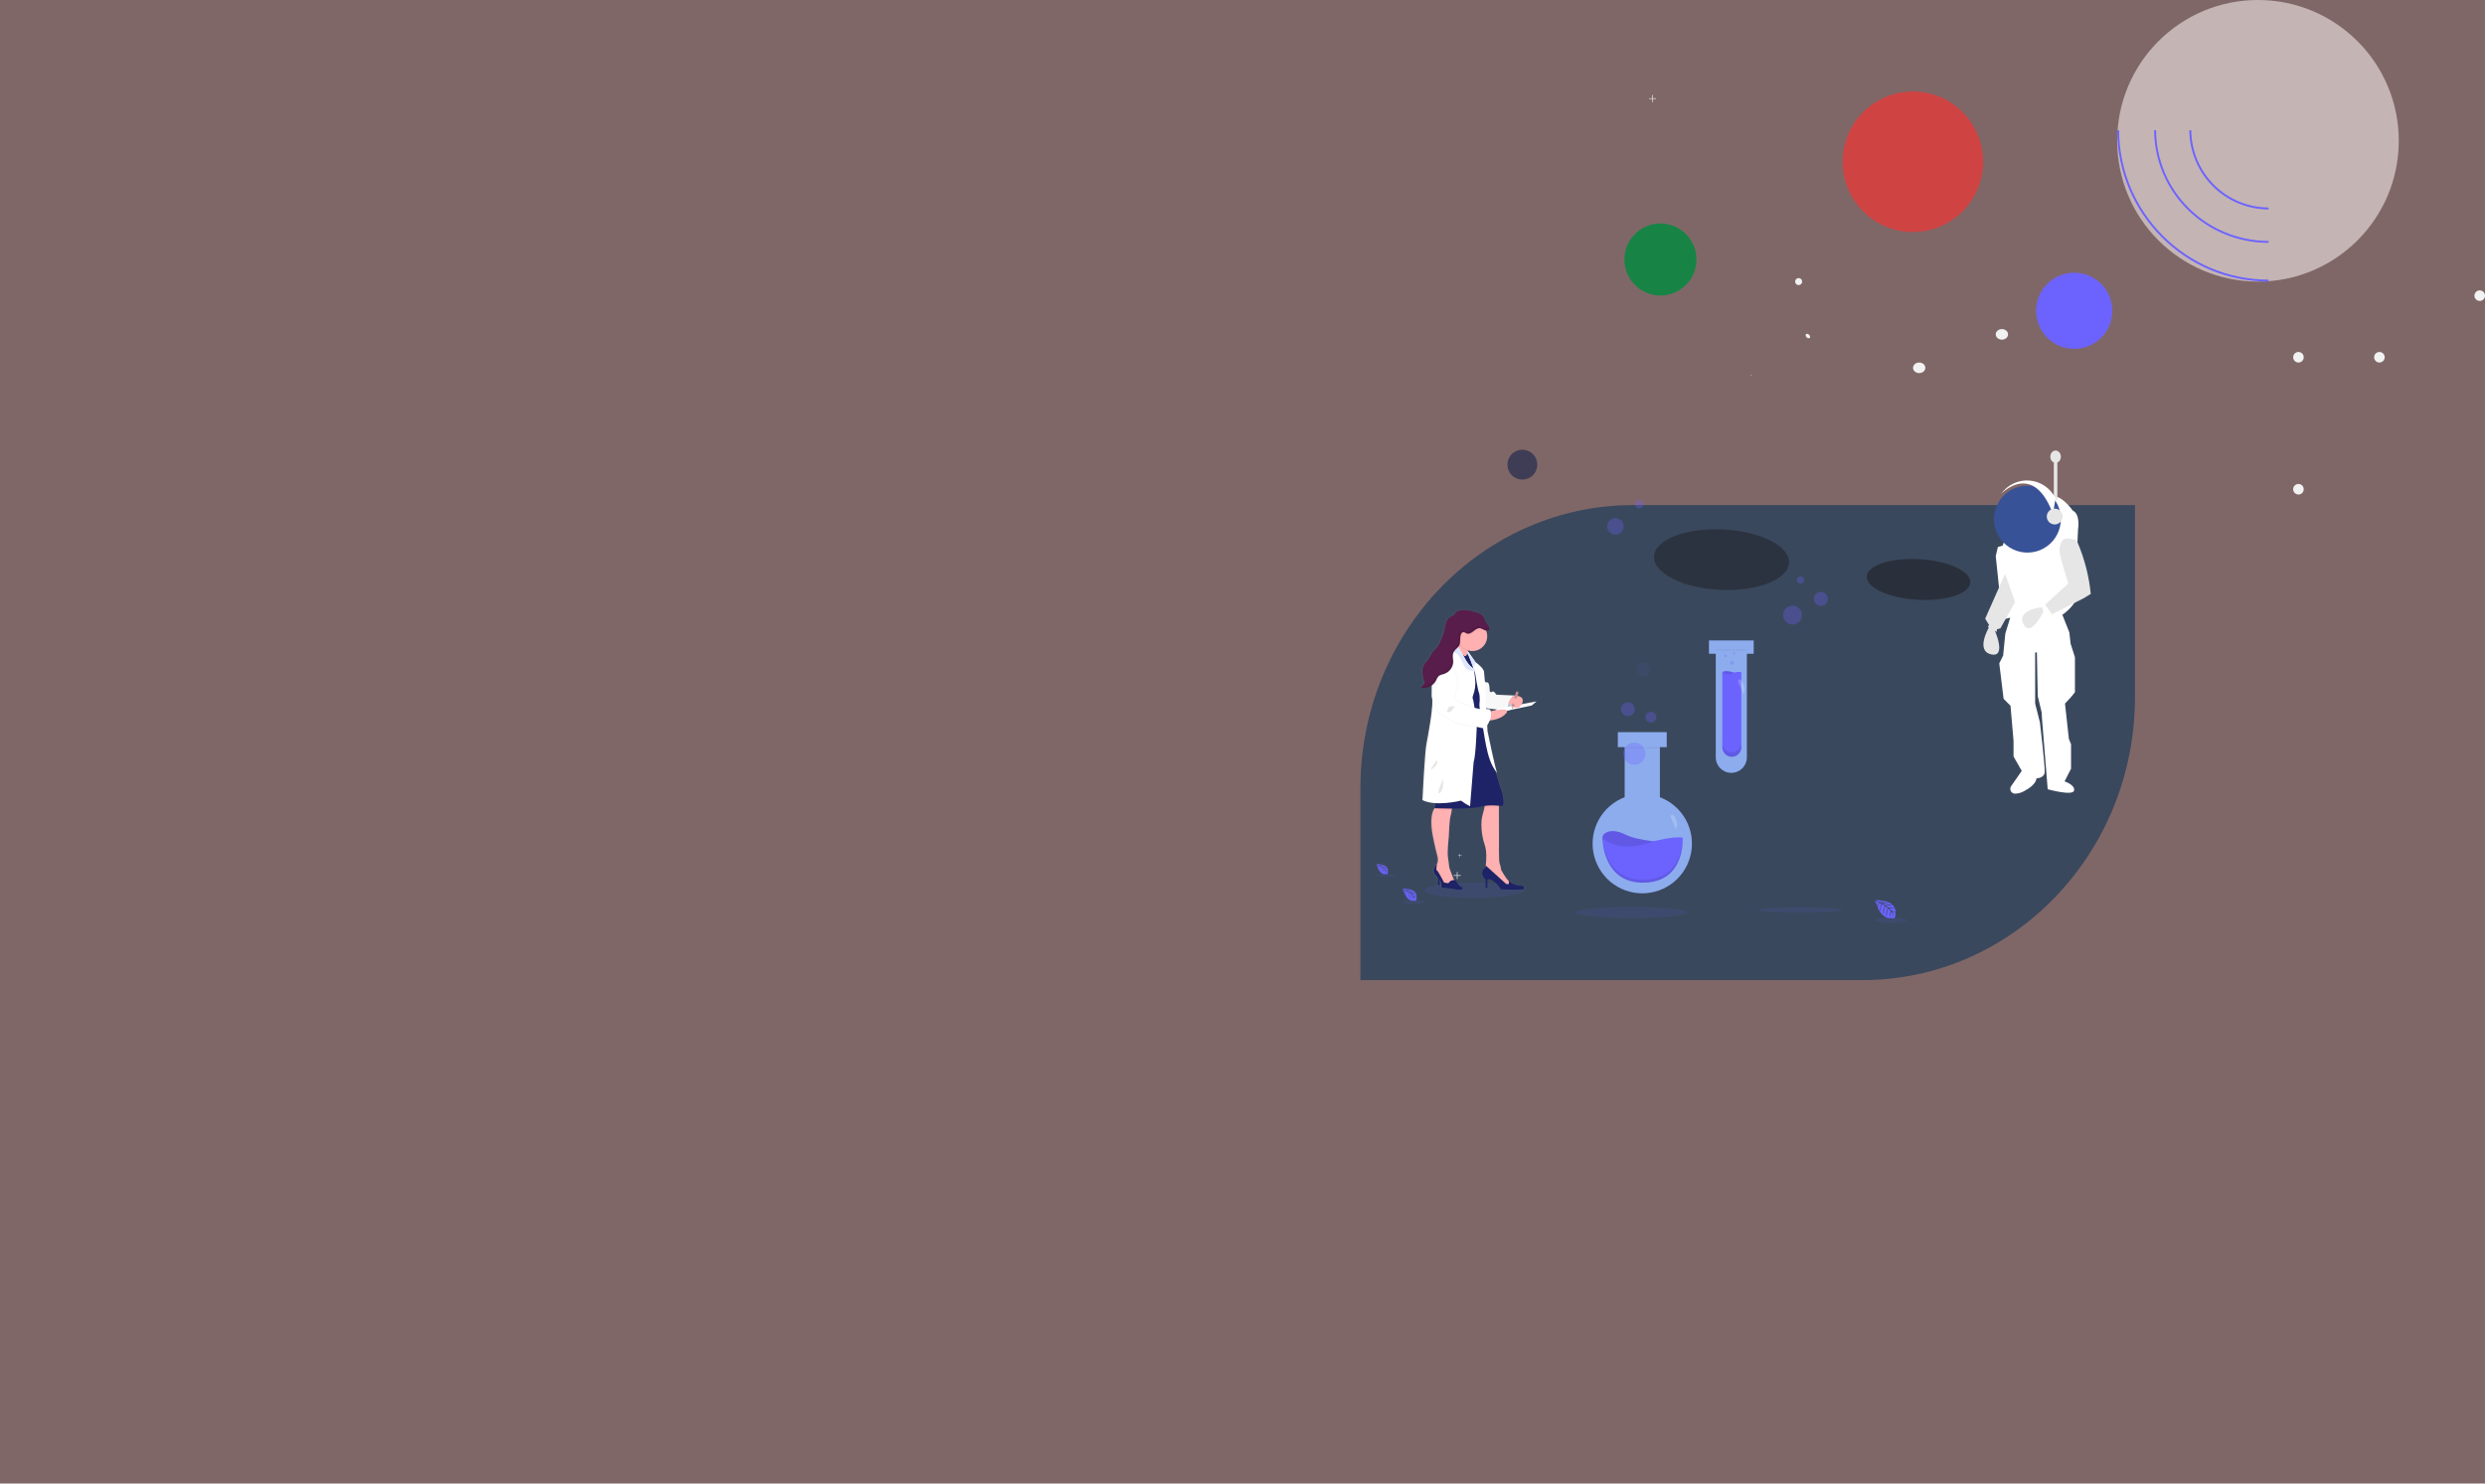 <svg width="1412" height="843" viewBox="0 0 1412 843" fill="none" xmlns="http://www.w3.org/2000/svg">
<rect width="1412" height="843" fill="#806767"/>
<g id="star1">
<g id="Ellipse 14">
<path id="Ellipse 14_2" opacity="0.998" d="M1090.5 212C1092.43 212 1094 210.657 1094 209C1094 207.343 1092.43 206 1090.5 206C1088.57 206 1087 207.343 1087 209C1087 210.657 1088.57 212 1090.5 212Z" fill="#F2F2F2"/>
</g>
</g>
<g id="Ellipse 23">
<g id="star2">
<path id="Ellipse 14_3" opacity="0.998" d="M1137.5 193C1139.43 193 1141 191.657 1141 190C1141 188.343 1139.43 187 1137.5 187C1135.57 187 1134 188.343 1134 190C1134 191.657 1135.57 193 1137.5 193Z" fill="#F2F2F2"/>
</g>
</g>
<g id="Ellipse 22" clip-path="url(#clip0)">
<path id="Ellipse 22_2" opacity="0.998" d="M943.47 167.94C954.775 167.94 963.94 158.775 963.94 147.47C963.94 136.165 954.775 127 943.47 127C932.165 127 923 136.165 923 147.47C923 158.775 932.165 167.94 943.47 167.94Z" fill="#178445"/>
</g>
<path id="Path 258" d="M1213.13 287.003V396.026C1213.13 484.899 1143.75 556.94 1058.18 556.935H773V447.912C773 389.654 802.816 338.622 847.47 310.384C855.142 305.525 863.236 301.365 871.653 297.955C876.589 295.952 881.63 294.216 886.753 292.755C886.853 292.721 886.953 292.691 887.053 292.666C888.564 292.237 890.085 291.832 891.616 291.452C891.702 291.427 891.782 291.408 891.868 291.388C901.289 289.056 910.915 287.646 920.609 287.178C921.754 287.124 922.9 287.078 924.055 287.055C924.469 287.04 924.887 287.03 925.31 287.03C926.185 287.01 927.064 287 927.948 287L1213.13 287.003Z" fill="#3A485D"/>
<g id="Group 65">
<path id="Path 170" d="M828.427 486.06H829.402V485.085H829.592V486.06H830.567V486.25H829.592V487.225H829.402V486.25H828.427V486.06Z" fill="#F2F2F2"/>
<path id="Path 177" opacity="0.998" d="M827.357 372.098H828.332V371.123H828.522V372.098H829.497V372.288H828.522V373.263H828.332V372.288H827.357V372.098Z" fill="#F2F2F2"/>
<path id="Path 196" d="M1065.56 511.516C1065.56 511.516 1078.47 510.737 1076.95 519.785C1077.03 520.244 1076.96 520.716 1076.76 521.133C1076.55 521.551 1076.22 521.893 1075.81 522.109C1075.81 522.109 1075.78 521.437 1074.48 521.666C1074.02 521.744 1073.55 521.766 1073.08 521.733C1072.45 521.69 1071.84 521.441 1071.36 521.025V521.025C1071.36 521.025 1067.74 519.525 1066.32 513.596C1066.32 513.596 1065.28 512.301 1065.32 511.968L1067.5 512.884C1067.08 513.788 1067.03 514.816 1067.34 515.76C1067.34 515.76 1067.41 512.942 1067.83 513.012C1067.92 513.027 1068.96 513.559 1068.96 513.559C1068.96 513.559 1067.68 516.307 1068.66 518.286C1068.66 518.286 1068.29 514.912 1069.37 513.754L1070.9 514.654C1070.9 514.654 1069.4 517.482 1070.42 519.787C1070.42 519.787 1070.16 516.248 1071.22 514.871L1072.61 515.955C1072.61 515.955 1071.21 518.743 1072.06 520.655C1072.06 520.655 1072.17 516.536 1072.91 516.224C1073.44 516.67 1073.91 517.183 1074.31 517.751C1074.31 517.751 1073.34 519.772 1073.94 520.841C1073.94 520.841 1074.31 518.093 1074.61 518.093C1075.24 519.018 1075.7 520.054 1075.95 521.147C1075.89 519.995 1075.53 518.878 1074.91 517.907C1075.6 518.038 1076.25 518.372 1076.76 518.866C1076.76 518.866 1076.57 517.58 1074.61 517.466C1074.24 516.931 1073.81 516.44 1073.34 516.003C1074.4 515.913 1075.46 516.037 1076.48 516.366C1076.48 516.366 1075.43 515.145 1072.98 515.703L1071.6 514.582C1072.82 514.396 1074.05 514.408 1075.27 514.619C1075.27 514.619 1074.01 513.547 1071.23 514.329L1069.74 513.437C1070.89 513.185 1072.06 513.082 1073.24 513.132C1071.97 512.652 1070.56 512.674 1069.3 513.193L1068.23 512.714C1068.23 512.714 1069.84 512.409 1070.31 512.348C1070.78 512.287 1070.81 512.168 1070.81 512.168C1069.79 511.998 1068.74 512.115 1067.79 512.504C1067.02 512.242 1066.27 511.912 1065.56 511.516Z" fill="#6C63FF"/>
<path id="Ellipse 23_2" opacity="0.1" d="M1074.45 524.442C1079.5 524.442 1083.59 523.75 1083.59 522.897C1083.59 522.044 1079.5 521.352 1074.45 521.352C1069.41 521.352 1065.32 522.044 1065.32 522.897C1065.32 523.75 1069.41 524.442 1074.45 524.442Z" fill="#6C63FF"/>
<path id="Path 197" d="M782.147 490.968C782.147 490.968 789.427 490.528 788.56 495.628C788.604 495.887 788.565 496.154 788.449 496.389C788.333 496.625 788.145 496.818 787.913 496.941C787.913 496.941 787.913 496.562 787.168 496.691C786.906 496.734 786.641 496.746 786.377 496.728C786.019 496.703 785.679 496.563 785.409 496.328V496.328C785.409 496.328 783.363 495.482 782.566 492.138C782.566 492.138 781.98 491.408 782.001 491.222L783.222 491.747C782.987 492.257 782.955 492.838 783.133 493.371C783.133 493.371 783.173 491.78 783.408 491.817C783.457 491.817 784.049 492.122 784.049 492.122C783.651 492.954 783.586 493.907 783.869 494.785C783.869 494.785 783.669 492.885 784.269 492.232L785.136 492.732C784.665 493.625 784.567 494.667 784.864 495.632C784.864 495.632 784.714 493.632 785.316 492.859L786.101 493.47C785.674 494.285 785.565 495.23 785.796 496.121C785.796 496.121 785.86 493.797 786.275 493.621C786.572 493.872 786.838 494.158 787.066 494.473C787.066 494.473 786.523 495.612 786.858 496.217C786.858 496.217 787.066 494.669 787.237 494.663C787.591 495.187 787.846 495.772 787.988 496.388C787.956 495.737 787.754 495.105 787.402 494.556C787.795 494.631 788.158 494.82 788.446 495.099C788.446 495.099 788.339 494.372 787.225 494.308C787.018 494.007 786.777 493.73 786.507 493.484C787.104 493.432 787.706 493.5 788.278 493.684C788.011 493.452 787.688 493.296 787.342 493.23C786.995 493.165 786.637 493.193 786.305 493.311L785.533 492.679C786.217 492.574 786.914 492.581 787.597 492.7C787.258 492.493 786.876 492.371 786.481 492.342C786.085 492.313 785.689 492.379 785.325 492.535L784.482 492.035C785.129 491.893 785.792 491.837 786.455 491.867C785.737 491.595 784.943 491.607 784.235 491.9L783.624 491.628C783.624 491.628 784.54 491.451 784.794 491.428C785.048 491.405 785.075 491.328 785.075 491.328C784.501 491.233 783.913 491.298 783.375 491.517C782.95 491.371 782.539 491.187 782.147 490.968V490.968Z" fill="#6C63FF"/>
<path id="Ellipse 24" opacity="0.1" d="M787.161 498.254C790.005 498.254 792.312 497.864 792.312 497.384C792.312 496.903 790.005 496.514 787.161 496.514C784.316 496.514 782.01 496.903 782.01 497.384C782.01 497.864 784.316 498.254 787.161 498.254Z" fill="#6C63FF"/>
<path id="Path 198" d="M797.116 504.853C797.116 504.853 805.904 504.325 804.854 510.487C804.907 510.8 804.86 511.122 804.72 511.406C804.579 511.691 804.352 511.924 804.072 512.072C804.072 512.072 804.072 511.614 803.156 511.767C802.84 511.82 802.519 511.836 802.2 511.813C801.769 511.783 801.359 511.614 801.033 511.331V511.331C801.033 511.331 798.563 510.311 797.604 506.274C797.604 506.274 796.892 505.392 796.92 505.165L798.404 505.8C798.119 506.415 798.08 507.114 798.294 507.757C798.294 507.757 798.343 505.836 798.627 505.882C798.685 505.882 799.4 506.252 799.4 506.252C798.921 507.258 798.845 508.409 799.186 509.47C799.186 509.47 798.936 507.17 799.671 506.389L800.715 507C800.147 508.077 800.028 509.336 800.385 510.5C800.385 510.5 800.208 508.091 800.935 507.141L801.879 507.877C801.879 507.877 800.923 509.777 801.506 511.077C801.506 511.077 801.582 508.277 802.086 508.063C802.445 508.365 802.765 508.711 803.039 509.092C803.039 509.092 802.382 510.469 802.789 511.192C802.789 511.192 803.039 509.323 803.244 509.314C803.673 509.948 803.984 510.655 804.16 511.4C804.117 510.617 803.872 509.859 803.448 509.2C803.924 509.29 804.363 509.518 804.712 509.854C804.712 509.854 804.584 508.981 803.246 508.904C802.997 508.539 802.707 508.203 802.382 507.904C803.103 507.843 803.83 507.927 804.519 508.151C804.197 507.872 803.807 507.683 803.388 507.604C802.97 507.525 802.538 507.559 802.137 507.702L801.202 506.939C802.029 506.811 802.872 506.819 803.697 506.963C803.287 506.716 802.824 506.569 802.347 506.534C801.869 506.499 801.39 506.578 800.949 506.763L799.932 506.152C800.714 505.982 801.514 505.915 802.314 505.952C801.447 505.625 800.488 505.641 799.633 505.995L798.906 505.668C798.906 505.668 800.006 505.451 800.32 505.418C800.634 505.385 800.659 505.296 800.659 505.296C799.966 505.181 799.254 505.26 798.604 505.525C798.088 505.347 797.59 505.122 797.116 504.853V504.853Z" fill="#6C63FF"/>
<path id="Ellipse 25" opacity="0.1" d="M803.171 513.65C806.606 513.65 809.391 513.18 809.391 512.6C809.391 512.02 806.606 511.55 803.171 511.55C799.735 511.55 796.951 512.02 796.951 512.6C796.951 513.18 799.735 513.65 803.171 513.65Z" fill="#6C63FF"/>
<path id="Ellipse 26" opacity="0.1" d="M837.625 510.221C853.196 510.221 865.819 508.251 865.819 505.821C865.819 503.391 853.196 501.421 837.625 501.421C822.054 501.421 809.431 503.391 809.431 505.821C809.431 508.251 822.054 510.221 837.625 510.221Z" fill="#6C63FF"/>
<path id="Ellipse 27" opacity="0.1" d="M926.843 521.673C944.34 521.673 958.524 520.25 958.524 518.494C958.524 516.738 944.34 515.315 926.843 515.315C909.346 515.315 895.162 516.738 895.162 518.494C895.162 520.25 909.346 521.673 926.843 521.673Z" fill="#6C63FF"/>
<path id="Ellipse 28" opacity="0.1" d="M1022.83 518.515C1036.11 518.515 1046.87 517.851 1046.87 517.031C1046.87 516.211 1036.11 515.547 1022.83 515.547C1009.55 515.547 998.78 516.211 998.78 517.031C998.78 517.851 1009.55 518.515 1022.83 518.515Z" fill="#6C63FF"/>
<path id="Path 200" opacity="0.9" d="M923.149 452.995V424.527H919.273V416.027H947.05V424.527H943.174V452.996C949.347 455.339 954.504 459.772 957.747 465.524C960.99 471.276 962.114 477.983 960.923 484.478C959.732 490.972 956.302 496.844 951.229 501.071C946.156 505.299 939.762 507.614 933.159 507.614C926.555 507.614 920.161 505.299 915.088 501.071C910.016 496.844 906.585 490.972 905.395 484.478C904.204 477.983 905.327 471.276 908.57 465.524C911.813 459.772 916.97 455.339 923.144 452.996L923.149 452.995Z" fill="#96B7FE"/>
<path id="Rectangle 84" opacity="0.1" d="M943.088 424.639H923.106V425.021H943.088V424.639Z" fill="black"/>
<path id="Path 201" d="M948.845 478.697C948.845 478.697 931.889 478.397 923.411 474.156C914.933 469.915 910.088 473.701 910.544 476.276C911 478.851 913.419 483.844 923.108 484.457C932.797 485.07 948.845 478.697 948.845 478.697Z" fill="#6C63FF"/>
<path id="Path 202" opacity="0.1" d="M948.845 478.697C948.845 478.697 931.889 478.397 923.411 474.156C914.933 469.915 910.088 473.701 910.544 476.276C911 478.851 913.419 483.844 923.108 484.457C932.797 485.07 948.845 478.697 948.845 478.697Z" fill="black"/>
<path id="Path 203" d="M956.106 475.976C956.106 475.976 957.918 501.105 934.157 501.559C910.396 502.013 910.542 476.274 910.542 476.274C910.542 476.274 919.318 485.81 940.061 477.938C940.061 477.944 950.808 475.067 956.106 475.976Z" fill="#6C63FF"/>
<path id="Path 204" opacity="0.1" d="M910.619 476.364C911.093 482.153 914.171 500.274 934.148 499.891C953.731 499.521 955.948 482.401 956.123 476.378C956.232 479.61 956.135 501.136 934.153 501.557C910.386 502.003 910.538 476.271 910.538 476.271C910.538 476.271 910.567 476.309 910.619 476.364Z" fill="black"/>
<path id="Ellipse 29" opacity="0.3" d="M928.611 434.613C932.107 434.613 934.941 431.779 934.941 428.283C934.941 424.787 932.107 421.953 928.611 421.953C925.115 421.953 922.281 424.787 922.281 428.283C922.281 431.779 925.115 434.613 928.611 434.613Z" fill="#6C63FF"/>
<g id="bubbel1">
<path id="Ellipse 30" opacity="0.3" d="M924.996 406.878C927.159 406.878 928.914 405.124 928.914 402.96C928.914 400.796 927.159 399.042 924.996 399.042C922.832 399.042 921.078 400.796 921.078 402.96C921.078 405.124 922.832 406.878 924.996 406.878Z" fill="#6C63FF"/>
</g>
<g id="bubbel3">
<g id="Group 66" opacity="0.2">
<path id="Ellipse 31" opacity="0.3" d="M933.738 384.266C935.901 384.266 937.656 382.512 937.656 380.348C937.656 378.184 935.901 376.43 933.738 376.43C931.574 376.43 929.82 378.184 929.82 380.348C929.82 382.512 931.574 384.266 933.738 384.266Z" fill="#6C63FF"/>
</g>
</g>
<path id="Path 205" opacity="0.2" d="M952.861 467.511C953.025 468.811 952.992 470.438 951.83 471.045C952.804 470.536 948.811 464.768 949.377 463.59C950.589 461.076 952.712 466.303 952.861 467.511Z" fill="white"/>
<path id="Ellipse 32" opacity="0.3" d="M938.052 410.581C939.754 410.581 941.135 409.201 941.135 407.498C941.135 405.795 939.754 404.415 938.052 404.415C936.349 404.415 934.969 405.795 934.969 407.498C934.969 409.201 936.349 410.581 938.052 410.581Z" fill="#6C63FF"/>
<path id="Ellipse 33" opacity="0.3" d="M917.915 303.812C920.514 303.812 922.621 301.705 922.621 299.106C922.621 296.507 920.514 294.4 917.915 294.4C915.316 294.4 913.209 296.507 913.209 299.106C913.209 301.705 915.316 303.812 917.915 303.812Z" fill="#6C63FF"/>
<path id="Ellipse 34" opacity="0.3" d="M931.479 288.892C932.83 288.892 933.925 287.797 933.925 286.446C933.925 285.095 932.83 284 931.479 284C930.128 284 929.033 285.095 929.033 286.446C929.033 287.797 930.128 288.892 931.479 288.892Z" fill="#6C63FF"/>
<path id="Path 206" opacity="0.9" d="M971.036 363.93H996.466V371.472H992.591V430.314C992.591 432.659 991.659 434.908 990.001 436.566C988.343 438.224 986.094 439.155 983.749 439.155C981.404 439.155 979.155 438.224 977.497 436.566C975.839 434.908 974.908 432.659 974.908 430.314V371.472H971.036V363.93Z" fill="#96B7FE"/>
<path id="Path 207" d="M986.7 382.566C986.7 382.566 980.407 380.318 978.655 381.916C978.655 381.916 981.203 385.662 983.555 385.516C985.907 385.37 986.7 382.566 986.7 382.566Z" fill="#6C63FF"/>
<path id="Path 208" opacity="0.1" d="M986.7 382.566C986.7 382.566 980.407 380.318 978.655 381.916C978.655 381.916 981.203 385.662 983.555 385.516C985.907 385.37 986.7 382.566 986.7 382.566Z" fill="black"/>
<path id="Path 209" d="M978.658 381.923V424.63C978.659 426.06 979.228 427.432 980.239 428.443C981.251 429.455 982.622 430.024 984.053 430.025V430.025C985.483 430.024 986.855 429.455 987.866 428.443C988.877 427.432 989.446 426.06 989.448 424.63V381.923C987.726 381.545 985.924 381.831 984.404 382.723C981.956 384.222 978.658 381.923 978.658 381.923Z" fill="#6C63FF"/>
<path id="Rectangle 85" opacity="0.1" d="M992.594 369.187H974.912V369.535H992.594V369.187Z" fill="black"/>
<path id="Path 210" opacity="0.1" d="M984.048 427.431C984.757 427.432 985.46 427.293 986.115 427.021C986.771 426.75 987.366 426.353 987.868 425.851C988.369 425.349 988.767 424.754 989.038 424.098C989.309 423.443 989.448 422.74 989.448 422.031V424.731C989.446 426.161 988.877 427.532 987.866 428.544C986.854 429.555 985.483 430.124 984.053 430.125V430.125C982.622 430.124 981.251 429.555 980.24 428.544C979.228 427.532 978.659 426.161 978.658 424.731V422.031C978.658 423.461 979.225 424.833 980.236 425.846C981.246 426.858 982.617 427.428 984.048 427.431V427.431Z" fill="black"/>
<path id="Ellipse 35" opacity="0.3" d="M984.051 377.729C984.658 377.729 985.15 377.237 985.15 376.63C985.15 376.023 984.658 375.531 984.051 375.531C983.444 375.531 982.952 376.023 982.952 376.63C982.952 377.237 983.444 377.729 984.051 377.729Z" fill="#6C63FF"/>
<path id="Ellipse 36" opacity="0.3" d="M980.455 373.434C980.841 373.434 981.155 373.121 981.155 372.734C981.155 372.347 980.841 372.034 980.455 372.034C980.068 372.034 979.755 372.347 979.755 372.734C979.755 373.121 980.068 373.434 980.455 373.434Z" fill="#6C63FF"/>
<path id="Ellipse 37" opacity="0.3" d="M985.35 372.036C985.736 372.036 986.05 371.723 986.05 371.336C986.05 370.949 985.736 370.636 985.35 370.636C984.963 370.636 984.65 370.949 984.65 371.336C984.65 371.723 984.963 372.036 985.35 372.036Z" fill="#6C63FF"/>
<path id="Path 211" opacity="0.2" d="M991.224 390.648C991.391 391.975 991.358 393.635 990.172 394.254C991.172 393.735 987.091 387.854 987.672 386.646C988.909 384.085 991.072 389.417 991.224 390.648Z" fill="white"/>
<path id="Ellipse 38" opacity="0.3" d="M1018.52 354.871C1021.49 354.871 1023.89 352.466 1023.89 349.5C1023.89 346.534 1021.49 344.129 1018.52 344.129C1015.56 344.129 1013.15 346.534 1013.15 349.5C1013.15 352.466 1015.56 354.871 1018.52 354.871Z" fill="#6C63FF"/>
<path id="Ellipse 39" opacity="0.3" d="M1034.64 344.284C1036.84 344.284 1038.63 342.496 1038.63 340.29C1038.63 338.084 1036.84 336.296 1034.64 336.296C1032.43 336.296 1030.64 338.084 1030.64 340.29C1030.64 342.496 1032.43 344.284 1034.64 344.284Z" fill="#6C63FF"/>
<path id="Ellipse 40" opacity="0.3" d="M1023.13 331.623C1024.27 331.623 1025.2 330.693 1025.2 329.547C1025.2 328.4 1024.27 327.471 1023.13 327.471C1021.98 327.471 1021.05 328.4 1021.05 329.547C1021.05 330.693 1021.98 331.623 1023.13 331.623Z" fill="#6C63FF"/>
<path id="Path 212" d="M810.029 421.816C810.029 421.816 814.716 398.505 812.924 395.604C812.924 395.604 812.86 392.904 812.967 389.472V389.072C812.653 389.286 812.324 389.478 811.984 389.646C810.332 390.498 808.433 390.743 806.619 390.339L808.045 388.757C808.42 388.412 808.687 387.965 808.814 387.471C808.833 386.989 808.728 386.511 808.509 386.082C807.162 382.682 807.08 378.393 809.688 375.794C811.88 373.608 812.418 370.786 814.788 368.794C816.529 367.331 817.488 365.188 818.388 363.12C819.201 361.39 819.86 359.592 820.358 357.746C820.7 356.296 820.834 354.796 821.305 353.379C821.502 352.654 821.845 351.977 822.311 351.388C822.778 350.799 823.359 350.311 824.02 349.953C824.528 349.776 825.021 349.557 825.495 349.3C826.033 348.848 826.492 348.309 826.854 347.706C828.992 344.863 836.198 346.536 839.606 347.691C840.531 347.983 841.388 348.459 842.125 349.091L842.095 349.039L842.009 348.914C842.381 349.216 842.702 349.574 842.962 349.977C843.378 350.805 843.751 351.654 844.08 352.521C844.58 353.529 847.36 356.341 846.166 357.474C846.084 357.55 845.99 357.612 845.888 357.657C845.442 357.839 844.953 357.888 844.48 357.798C844.498 357.838 844.517 357.877 844.532 357.917C844.937 358.917 845.145 359.986 845.143 361.065C845.122 363.324 844.206 365.482 842.594 367.066C840.983 368.649 838.809 369.527 836.55 369.508C835.657 369.51 834.769 369.375 833.918 369.108C833.897 369.215 833.878 369.322 833.86 369.429C833.863 369.474 833.856 369.519 833.839 369.56L833.989 369.771L834.014 369.731L838.469 375.96C839.15 376.436 843.069 379.276 843.285 381.405C843.517 383.735 843.749 386.465 843.749 386.465L843.779 387.048C843.973 387.21 844.2 387.329 844.445 387.395C844.69 387.462 844.946 387.475 845.196 387.433C846.585 387.204 846.585 392.551 846.585 392.551C846.585 392.551 847.501 393.403 848.145 392.664C848.789 391.925 850.46 394.426 850.46 394.426L860.992 394.881H861.233L861.801 393.122C861.863 392.94 861.993 392.79 862.164 392.702C862.335 392.615 862.533 392.597 862.717 392.652C862.761 392.664 862.804 392.682 862.845 392.704L862.882 392.728C862.908 392.743 862.932 392.76 862.955 392.78C862.969 392.79 862.983 392.801 862.995 392.814C863.016 392.832 863.035 392.851 863.053 392.872C863.064 392.885 863.074 392.898 863.084 392.912L863.102 392.93C863.167 393.021 863.209 393.125 863.227 393.236C863.244 393.346 863.235 393.459 863.202 393.565L862.713 395.073C864.744 395.482 866.823 396.633 865.128 399.809L873.715 398.224L870.936 400.554L856.584 403.516C856.773 403.858 856.648 404.35 856.056 405.043C853.506 408.043 848.846 408.854 846.975 409.068C846.483 410.171 845.868 411.215 845.143 412.18L845.308 415.166C845.308 415.166 850.047 437.943 850.918 439.1C850.487 438.6 850.094 438.069 849.742 437.512C851.119 442.193 853.042 448.6 853.542 449.559C854.354 451.086 855.105 457.291 854.18 457.691C853.432 457.793 852.674 457.785 851.929 457.667V458.18L851.981 477.647C851.981 477.647 851.749 489.59 852.387 490.726C852.846 491.849 853.12 493.039 853.196 494.25C853.196 494.25 855.755 498.962 857.776 500.855L857.822 500.895L857.886 500.449C857.886 500.449 860.329 503.521 865.697 503.349C865.697 503.349 868.937 505.449 864.133 505.566C859.329 505.683 853.198 505.395 853.198 505.395C853.198 505.395 848.923 498.857 845.329 499.709V504.656H844.229V499.666C843.719 499.33 843.283 498.894 842.947 498.384C842.611 497.874 842.383 497.302 842.275 496.701C842.18 496.083 842.248 495.452 842.473 494.868C842.697 494.285 843.07 493.771 843.555 493.376C843.772 493.179 843.946 492.938 844.067 492.67C844.187 492.403 844.251 492.113 844.255 491.819L844.295 491.853C844.301 491.751 844.314 491.649 844.335 491.548C844.64 488.989 845.04 483.725 843.648 479.822C841.739 474.475 841.159 467.03 842.548 462.593C842.995 461.177 843.363 459.736 843.648 458.278C843.682 458.092 843.715 457.918 843.743 457.753C842.792 457.883 841.85 458.076 840.925 458.33C837.7 459.216 830.656 459.38 824.64 459.33C824.625 459.495 824.606 459.666 824.588 459.84C824.477 461.04 824.25 462.226 823.91 463.382C823.159 465.66 822.81 475.664 822.81 475.664C822.81 475.664 821.836 483.894 822.367 487.246C822.672 489.109 822.929 490.978 823.097 492.855V492.892C823.097 492.892 824.691 497.439 825.845 499.915C825.875 499.979 825.903 500.04 825.934 500.101C826.246 500.13 826.554 500.197 826.85 500.301C826.85 500.301 828.41 503.428 829.974 503.941C831.538 504.454 831.015 506.158 827.485 505.532C823.955 504.906 818.63 504.396 818.63 504.396L818.398 501.211L817.314 499.855L817.589 503.031L816.432 502.805L816.585 498.939L814.811 496.719C814.811 496.719 812.673 494.814 815.852 491.064V491.143C815.886 491.088 815.919 491.033 815.952 490.981V490.963C816.477 490.145 816.899 488.621 816.129 485.915C814.739 481.029 813.929 476.592 813.929 476.592C813.929 476.592 810.823 464.71 814.558 459.085H814.39C814.773 458.293 815.044 457.452 815.196 456.585C815.214 456.485 815.23 456.374 815.248 456.28C812.599 456.202 809.99 455.613 807.565 454.546C807.602 454.511 808.929 426.308 810.029 421.816ZM845.094 402.151V402.206L845.665 402.233L845.094 402.151ZM847.039 402.42C847.132 402.44 847.22 402.482 847.295 402.542C847.538 402.888 847.691 403.289 847.741 403.709L848.627 403.509C848.627 403.509 849.238 403.378 850.154 403.231L850.578 402.807C849.4 402.695 848.191 402.563 847.04 402.42H847.039Z" fill="url(#paint0_linear)"/>
<path id="Path 213" d="M817.74 498.963L818.079 502.988L816.946 502.759L817.117 498.398L817.74 498.963Z" fill="#1D2366"/>
<path id="Path 214" d="M843.577 479.868C844.942 483.755 844.551 489.004 844.246 491.554C844.133 492.498 844.029 493.081 844.029 493.081C844.029 493.081 846.069 497.729 846.24 497.9C846.411 498.071 852.25 501.632 852.25 501.632L856.33 504.011C856.33 504.011 860.468 502.197 858.468 501.568C858.063 501.405 857.698 501.156 857.399 500.838C855.42 498.951 852.913 494.257 852.913 494.257C852.838 493.052 852.571 491.866 852.122 490.745C851.499 489.612 851.722 477.712 851.722 477.712L851.67 458.312V455.781L843.908 455.839C843.857 456.698 843.745 457.552 843.572 458.395C843.292 459.847 842.931 461.283 842.491 462.695C841.143 467.125 841.708 474.539 843.577 479.868Z" fill="#FFB0B1"/>
<path id="Path 215" opacity="0.1" d="M844.032 493.082C844.032 493.082 846.072 497.73 846.243 497.901C846.414 498.072 852.249 501.633 852.249 501.633L856.329 504.012C856.329 504.012 860.467 502.198 858.467 501.569C858.062 501.406 857.697 501.157 857.398 500.839L857.221 502.079L855.859 502.021L844.245 491.555C844.135 492.495 844.032 493.082 844.032 493.082Z" fill="black"/>
<path id="Path 216" d="M844.172 491.823L855.872 502.364L857.234 502.419L857.515 500.437C857.515 500.437 859.897 503.491 865.167 503.326C865.167 503.326 868.34 505.426 863.64 505.537C858.94 505.648 852.928 505.366 852.928 505.366C852.928 505.366 848.735 498.849 845.228 499.701V504.63H844.144V499.643C843.642 499.305 843.214 498.869 842.886 498.362C842.557 497.855 842.335 497.286 842.232 496.69C842.138 496.076 842.204 495.449 842.423 494.868C842.642 494.287 843.008 493.773 843.484 493.374C843.697 493.176 843.868 492.936 843.986 492.669C844.104 492.402 844.165 492.114 844.168 491.823H844.172Z" fill="#1D2366"/>
<path id="Path 217" d="M816.662 485.93C817.416 488.63 817.004 490.144 816.491 490.959V490.977C815.823 491.986 815.36 493.115 815.126 494.302L815.077 494.559L820.403 502.321L823.292 503.454C823.292 503.454 827.94 501.869 827.092 501.414C826.68 500.977 826.368 500.456 826.176 499.887C825.037 497.444 823.476 492.906 823.476 492.906V492.866C823.314 490.994 823.052 489.131 822.761 487.275C822.242 483.937 823.195 475.735 823.195 475.735C823.195 475.735 823.534 465.765 824.273 463.496C824.605 462.343 824.827 461.161 824.936 459.966C825.089 458.54 825.122 457.377 825.122 457.377C825.122 457.377 822.068 453.126 816.453 457.716C816.006 458.084 815.612 458.513 815.283 458.989C811.408 464.489 814.526 476.642 814.526 476.642C814.526 476.642 815.303 481.059 816.662 485.93Z" fill="#FFB0B1"/>
<path id="Path 218" opacity="0.1" d="M815.078 494.544L820.404 502.306L823.293 503.439C823.293 503.439 827.941 501.854 827.093 501.399C826.681 500.962 826.369 500.441 826.177 499.872C825.564 499.911 824.971 500.101 824.45 500.425C823.929 500.749 823.496 501.197 823.191 501.729L820.699 501.335C820.699 501.335 817.41 494.873 816.674 494.48C815.938 494.087 816.561 491.53 816.561 491.53V490.88L816.503 490.95V490.968C815.831 491.979 815.364 493.112 815.129 494.303L815.078 494.544Z" fill="black"/>
<path id="Path 219" d="M823.011 501.91C823.397 501.194 824.024 500.637 824.78 500.337C825.536 500.037 826.373 500.012 827.146 500.267C827.146 500.267 828.673 503.385 830.199 503.895C831.725 504.405 831.219 506.103 827.756 505.48C824.293 504.857 819.087 504.347 819.087 504.347L818.861 501.174L815.349 496.697C815.349 496.697 813.249 494.797 816.369 491.06V491.71C816.369 491.71 815.758 494.26 816.482 494.657C817.206 495.054 820.504 501.512 820.504 501.512L823.011 501.91Z" fill="#1D2366"/>
<path id="Path 220" opacity="0.1" d="M843.919 455.843C843.869 456.702 843.756 457.556 843.583 458.399C846.271 458.064 848.988 458.035 851.683 458.314V455.785L843.919 455.843Z" fill="black"/>
<path id="Path 221" opacity="0.1" d="M814.964 459.696C814.964 459.696 819.508 459.916 824.919 459.962C825.072 458.536 825.105 457.372 825.105 457.372C825.105 457.372 822.051 453.121 816.436 457.711C815.989 458.079 815.595 458.508 815.266 458.984C815.177 459.226 815.077 459.464 814.964 459.696V459.696Z" fill="black"/>
<path id="Path 222" d="M814.965 459.187C814.965 459.187 834.853 460.149 840.921 458.451C846.989 456.753 852.989 458.222 853.896 457.825C854.803 457.428 854.064 451.254 853.285 449.725C852.506 448.196 848.127 432.725 848.127 432.725L843.933 410.851L839.511 409.63L839.206 409.545L831.506 407.407L825.86 405.85C825.86 405.85 814.641 449.65 815.606 452.876C815.955 454.113 816.011 455.414 815.768 456.676C815.618 457.546 815.347 458.391 814.965 459.187V459.187Z" fill="#1D2366"/>
<path id="Path 223" d="M858.537 395.891C858.537 395.891 862.507 400.142 859.502 402.52C856.497 404.898 854.515 402.749 854.515 402.749L858.537 395.891Z" fill="#C7DAF5"/>
<path id="Path 224" opacity="0.1" d="M858.537 395.891C858.537 395.891 862.507 400.142 859.502 402.52C856.497 404.898 854.515 402.749 854.515 402.749L858.537 395.891Z" fill="black"/>
<path id="Path 225" d="M826.437 367.902C826.437 367.902 826.901 368.342 827.603 369.002C828.603 369.933 830.08 371.302 831.392 372.443C833.224 374.025 834.705 375.191 834.171 374.193C833.637 373.195 833.737 371.478 834.003 369.863L834.058 369.542C834.279 368.356 834.573 367.184 834.937 366.033C833.52 364.184 831.998 362.418 830.378 360.744C829.767 360.185 829.349 359.944 829.328 360.338C829.132 361.352 828.825 362.342 828.412 363.288C828.394 363.325 828.378 363.364 828.363 363.401C828.033 364.247 827.663 365.129 827.337 365.884C826.84 367.037 826.437 367.902 826.437 367.902Z" fill="#FFB0B1"/>
<path id="Path 226" opacity="0.1" d="M828.367 363.393C828.643 364.877 829.312 366.259 830.304 367.396C831.297 368.532 832.577 369.382 834.01 369.855C834.235 368.559 834.547 367.28 834.945 366.026C834.945 366.026 829.421 358.887 829.335 360.326C829.116 361.378 828.792 362.406 828.367 363.393V363.393Z" fill="black"/>
<path id="Path 227" opacity="0.1" d="M834.55 371.768L833.836 370.768C833.836 370.768 833.363 373.657 831.619 372.383C829.875 371.109 829.787 381.971 829.787 381.971L831.662 409.936L845.177 409.127L844.795 395.615L843.268 388.815L839.485 378.915L837.219 375.645L834.55 371.768Z" fill="black"/>
<path id="Path 228" d="M829.796 382.137L831.488 407.421L831.665 410.099L839.201 409.65L839.506 409.632L845.189 409.293L844.807 395.778L843.28 388.978L839.497 379.078L837.222 375.805L834.544 371.939L833.829 370.931C833.829 370.931 833.356 373.823 831.612 372.546L831.578 372.522C829.878 371.428 829.796 382.137 829.796 382.137Z" fill="#1D2366"/>
<path id="Path 229" d="M843.07 386.598C843.248 386.981 843.539 387.3 843.903 387.512C844.268 387.725 844.689 387.822 845.11 387.789C846.472 387.563 846.469 392.889 846.469 392.889C846.469 392.889 847.385 393.738 847.996 393.002C848.607 392.266 850.262 394.758 850.262 394.758L860.574 395.213C860.574 395.213 855.993 397.308 856.891 403.656C856.891 403.656 841.318 402.691 840.798 401.213C840.278 399.735 843.07 386.598 843.07 386.598Z" fill="white"/>
<path id="Path 230" opacity="0.03" d="M843.07 386.598C843.248 386.981 843.539 387.3 843.903 387.512C844.268 387.725 844.689 387.822 845.11 387.789C846.472 387.563 846.469 392.889 846.469 392.889C846.469 392.889 847.385 393.738 847.996 393.002C848.607 392.266 850.262 394.758 850.262 394.758L860.574 395.213C860.574 395.213 855.993 397.308 856.891 403.656C856.891 403.656 841.318 402.691 840.798 401.213C840.278 399.735 843.07 386.598 843.07 386.598Z" fill="black"/>
<path id="Path 231" d="M873.04 398.553L870.319 400.877L847.936 405.577L850.715 402.746L873.04 398.553Z" fill="white"/>
<path id="Path 232" d="M834.514 372.659C835.4 374.618 836.176 376.626 836.838 378.672C837.577 380.785 838.197 382.642 838.197 382.642C838.197 382.642 839.641 392.05 840.377 393.748C841.113 395.446 840.716 402.084 840.716 402.084L843.464 418.461C843.464 418.461 844.71 426.904 846.634 431.946C847.558 434.614 848.94 437.101 850.717 439.296C849.865 438.145 845.217 415.444 845.217 415.444L843.69 386.825C843.69 386.825 843.464 384.107 843.235 381.783C843.006 379.459 838.419 376.283 838.419 376.283L833.985 369.977C833.533 370.601 833.833 371.639 834.514 372.659Z" fill="white"/>
<path id="Path 233" d="M846.077 409.433C846.077 409.433 852.594 409.152 855.766 405.353C858.938 401.554 848.456 403.826 848.456 403.826L845.738 404.437L846.077 409.433Z" fill="#FFB0B1"/>
<path id="Path 234" opacity="0.1" d="M815.588 452.895C815.937 454.132 815.993 455.433 815.75 456.695C820.705 456.9 825.665 456.422 830.49 455.272C832.106 456.505 833.833 457.586 835.648 458.503L837.688 433.228C838.988 429.828 839.499 411.978 839.499 411.978C839.499 411.978 839.383 411.044 839.194 409.645C839.196 409.611 839.19 409.577 839.179 409.545C838.669 405.636 837.652 398.298 837.169 397.306C836.488 395.947 839.264 392.322 839.264 392.322L838.003 381.549L837.85 380.249C835.184 379.058 833.144 375.262 833.144 375.262L831.581 372.514C829.874 371.421 829.792 382.13 829.792 382.13L831.484 407.414L825.838 405.857C825.838 405.857 814.626 449.665 815.588 452.895Z" fill="black"/>
<path id="Path 235" d="M808.277 454.651C816.039 458.505 830.15 454.935 830.15 454.935C831.766 456.168 833.493 457.249 835.308 458.166L837.348 432.891C838.648 429.491 839.159 411.644 839.159 411.644C839.159 411.644 837.516 398.327 836.838 396.968C836.671 396.431 836.718 395.85 836.969 395.347C838.127 392.32 838.553 389.061 838.212 385.838L837.668 381.212L837.515 379.912C834.852 378.721 832.815 374.922 832.815 374.922L831.395 372.436L828.781 367.856L827.544 365.688L827.336 365.877L825.73 367.331C825.73 367.331 825.049 367.893 824.03 368.757C821.807 370.629 817.966 373.927 815.987 375.942C814.243 377.722 813.694 384.633 813.544 389.836C813.437 393.259 813.501 395.943 813.501 395.943C815.26 398.832 810.67 422.067 810.67 422.067C809.581 426.546 808.277 454.651 808.277 454.651Z" fill="white"/>
<path id="Path 236" opacity="0.03" d="M823.175 374.87C823.175 374.87 828.504 385.014 827.875 388.865C827.246 392.716 825.496 397.082 826.348 398.102C826.639 398.488 827.016 398.802 827.449 399.018C827.882 399.234 828.359 399.347 828.843 399.348C830.004 399.714 831.069 400.334 831.961 401.162C831.961 401.333 834.056 401.333 835.931 402.127C837.436 402.692 838.993 403.109 840.579 403.373C840.579 403.373 845.963 403.202 846.472 403.712C846.981 404.222 847.492 407.282 846.414 409.719C845.336 412.156 844.148 413.97 843.241 414.299C842.334 414.628 836.612 412.714 831.967 412.259C827.322 411.804 822.256 408.134 822.256 408.134C822.256 408.134 816.705 406.149 815.74 402.805C814.775 399.461 816.931 381.105 816.931 381.105C816.931 381.105 818.595 372.546 823.175 374.87Z" fill="black"/>
<path id="Path 237" opacity="0.03" d="M823.86 374.02C823.86 374.02 829.186 384.161 828.56 388.015C827.934 391.869 826.181 396.232 827.033 397.252C827.324 397.638 827.701 397.952 828.134 398.168C828.567 398.384 829.044 398.497 829.528 398.498C830.688 398.864 831.752 399.483 832.643 400.312C832.643 400.483 834.743 400.48 836.613 401.274C838.118 401.839 839.675 402.257 841.261 402.52C841.261 402.52 846.645 402.352 847.154 402.862C847.663 403.372 848.174 406.432 847.096 408.868C846.018 411.304 844.83 413.119 843.923 413.448C843.016 413.777 837.294 411.86 832.646 411.408C827.998 410.956 822.946 407.273 822.946 407.273C822.946 407.273 817.394 405.291 816.43 401.947C815.466 398.603 817.621 380.247 817.621 380.247C817.621 380.247 819.271 371.696 823.86 374.02Z" fill="black"/>
<path id="Path 238" d="M823.35 374.362C823.35 374.362 828.673 384.506 828.062 388.345C827.451 392.184 825.683 396.562 826.535 397.582C826.826 397.969 827.202 398.283 827.635 398.499C828.068 398.715 828.546 398.828 829.03 398.828C830.19 399.194 831.254 399.813 832.145 400.642C832.145 400.813 834.245 400.813 836.115 401.607C837.62 402.173 839.176 402.59 840.763 402.853C840.763 402.853 846.147 402.682 846.656 403.192C847.165 403.702 847.676 406.762 846.598 409.198C845.52 411.634 844.332 413.449 843.425 413.778C842.518 414.107 836.796 412.193 832.148 411.738C827.5 411.283 822.459 407.603 822.459 407.603C822.459 407.603 816.908 405.618 815.943 402.274C814.978 398.93 817.134 380.574 817.134 380.574C817.134 380.574 818.76 372.036 823.35 374.362Z" fill="white"/>
<path id="Path 239" opacity="0.1" d="M823.463 401.558C823.463 401.558 827.714 400.709 826.239 402.126C824.764 403.543 824.767 404.789 822.953 404.726C821.139 404.663 823.463 401.558 823.463 401.558Z" fill="black"/>
<path id="Path 240" opacity="0.1" d="M816.265 432.101C816.265 432.101 818.192 433.401 814.509 436.407C810.826 439.413 816.265 432.101 816.265 432.101Z" fill="black"/>
<path id="Path 241" opacity="0.1" d="M819.951 442.81C819.951 442.981 820.629 449.042 818.079 450.572C815.529 452.102 819.951 442.81 819.951 442.81Z" fill="black"/>
<path id="Path 242" d="M860.409 395.207C862.461 395.277 866.904 395.907 864.602 400.2C862.565 404 859.145 401.461 857.23 399.531C857.697 397.736 858.835 396.188 860.409 395.207V395.207Z" fill="#FFB0B1"/>
<path id="Path 244" d="M857.196 399.498C857.165 399.471 857.138 399.44 857.111 399.412C857.138 399.44 857.165 399.47 857.196 399.498Z" fill="#FFB0B1"/>
<path id="Path 245" opacity="0.1" d="M824.027 368.928C826.207 370.418 828.036 371.676 828.391 371.939C829.371 372.66 831.24 376.91 832.431 379.078C833.39 380.825 836.495 381.278 837.668 381.383L837.527 380.097C834.864 378.909 832.827 375.11 832.827 375.11L827.557 365.876L825.743 367.519C825.743 367.519 825.047 368.066 824.027 368.928Z" fill="black"/>
<path id="Path 246" d="M824.027 368.759C826.207 370.246 828.036 371.507 828.391 371.767C829.371 372.491 831.24 376.738 832.431 378.906C833.39 380.653 836.495 381.106 837.668 381.212L837.515 379.912C834.852 378.721 832.815 374.922 832.815 374.922L827.544 365.688L825.73 367.331C825.73 367.331 825.047 367.882 824.027 368.759Z" fill="#DCE7FF"/>
<path id="Path 247" d="M828.223 361.525C828.221 362.116 828.283 362.706 828.409 363.284C828.636 364.364 829.076 365.387 829.704 366.295C830.844 367.954 832.542 369.149 834.488 369.663C836.434 370.178 838.501 369.978 840.312 369.099C842.123 368.22 843.56 366.721 844.36 364.874C845.161 363.027 845.273 360.954 844.676 359.031C844.079 357.109 842.813 355.464 841.107 354.395C839.401 353.326 837.368 352.904 835.378 353.206C833.387 353.508 831.571 354.513 830.258 356.039C828.945 357.565 828.223 359.512 828.223 361.525V361.525Z" fill="#FFB0B1"/>
<path id="Path 248" opacity="0.1" d="M813.532 389.839C814.684 389.13 815.623 388.121 816.247 386.92C816.59 385.925 817.135 385.011 817.847 384.236C818.643 383.735 819.53 383.395 820.458 383.236C821.963 382.82 823.304 381.953 824.302 380.752C825.3 379.551 825.906 378.074 826.04 376.518C826.083 375.055 825.628 373.593 825.84 372.145C825.957 371.323 826.284 370.546 826.79 369.888C827.036 369.571 827.31 369.275 827.608 369.005C828.008 368.629 828.423 368.266 828.784 367.866C829.018 367.621 829.223 367.349 829.395 367.057C829.529 366.818 829.639 366.565 829.722 366.303C830.278 364.569 829.774 362.503 830.397 360.748C830.402 360.715 830.414 360.682 830.431 360.653C830.518 360.33 830.694 360.038 830.937 359.808C831.181 359.579 831.483 359.421 831.811 359.353C832.474 359.304 833.051 359.853 833.686 360.107C835.017 360.623 836.456 359.744 837.564 358.846C838.672 357.948 839.925 356.922 841.338 357.124C842.22 357.393 843.068 357.762 843.866 358.224C844.065 358.297 844.269 358.354 844.477 358.395C843.747 356.582 842.41 355.079 840.694 354.145C838.978 353.21 836.99 352.902 835.071 353.273C833.153 353.643 831.423 354.67 830.179 356.177C828.935 357.684 828.254 359.577 828.253 361.531C828.251 362.122 828.313 362.712 828.439 363.29C828.421 363.327 828.405 363.366 828.39 363.403C828.06 364.249 827.69 365.131 827.364 365.886L825.758 367.34C825.758 367.34 825.077 367.902 824.058 368.766C821.835 370.638 817.994 373.936 816.015 375.951C814.24 377.725 813.691 384.635 813.532 389.839Z" fill="black"/>
<path id="Path 249" d="M843.94 353.039C843.534 352.211 843.329 351.286 842.847 350.504C842.062 349.393 840.922 348.582 839.616 348.204C836.281 347.056 829.234 345.385 827.13 348.204C826.776 348.805 826.327 349.343 825.799 349.798C825.335 350.051 824.852 350.267 824.355 350.445C823.704 350.806 823.133 351.294 822.676 351.881C822.219 352.467 821.885 353.14 821.695 353.859C821.237 355.27 821.103 356.766 820.779 358.213C820.295 360.051 819.649 361.842 818.849 363.566C818.115 365.693 816.911 367.626 815.325 369.221C813.001 371.209 812.479 374.021 810.332 376.199C807.776 378.788 807.859 383.061 809.175 386.45C809.393 386.878 809.498 387.356 809.48 387.836C809.356 388.327 809.094 388.772 808.726 389.119L807.326 390.695C808.993 391.055 810.731 390.862 812.279 390.146C813.827 389.429 815.099 388.229 815.904 386.725C816.248 385.731 816.792 384.819 817.504 384.044C818.299 383.539 819.186 383.197 820.115 383.036C821.62 382.62 822.961 381.753 823.959 380.552C824.957 379.351 825.563 377.874 825.697 376.318C825.74 374.858 825.285 373.393 825.489 371.945C825.611 371.134 825.937 370.367 826.436 369.716C827.221 368.696 828.396 368.003 829.036 366.885C830.111 364.985 829.296 362.521 830.071 360.472C830.161 360.15 830.337 359.859 830.58 359.63C830.823 359.401 831.124 359.243 831.451 359.172C832.117 359.123 832.691 359.679 833.326 359.926C834.657 360.442 836.092 359.563 837.201 358.665C838.31 357.767 839.565 356.744 840.975 356.946C841.858 357.214 842.708 357.584 843.507 358.046C844.142 358.29 845.431 358.51 845.99 357.973C847.162 356.847 844.441 354.044 843.94 353.039Z" fill="#591D4B"/>
<path id="Path 250" opacity="0.1" d="M815.114 385.786C815.457 384.791 816.002 383.877 816.714 383.102C817.509 382.599 818.397 382.259 819.325 382.102C820.83 381.686 822.171 380.819 823.169 379.618C824.167 378.417 824.773 376.94 824.907 375.384C824.953 373.921 824.495 372.459 824.707 371.011C824.824 370.189 825.151 369.412 825.657 368.754C826.439 367.734 827.617 367.038 828.25 365.92C829.328 364.02 828.51 361.556 829.285 359.507C829.374 359.185 829.55 358.894 829.794 358.665C830.037 358.436 830.338 358.277 830.665 358.207C831.331 358.158 831.905 358.707 832.54 358.958C833.871 359.477 835.31 358.598 836.415 357.7C837.52 356.802 838.779 355.779 840.192 355.978C841.073 356.249 841.921 356.618 842.72 357.078C843.355 357.322 844.644 357.542 845.203 357.005C846.373 355.875 843.652 353.072 843.16 352.07C842.754 351.242 842.549 350.317 842.067 349.535L841.985 349.407C842.344 349.711 842.653 350.07 842.901 350.47C843.309 351.295 843.674 352.141 843.994 353.004C844.486 354.004 847.206 356.812 846.037 357.939C845.481 358.477 844.205 358.244 843.554 358.012C842.755 357.55 841.907 357.181 841.025 356.912C839.614 356.712 838.359 357.736 837.251 358.634C836.143 359.532 834.704 360.411 833.376 359.895C832.738 359.648 832.182 359.089 831.501 359.141C831.172 359.207 830.868 359.364 830.624 359.594C830.38 359.824 830.204 360.117 830.118 360.441C829.342 362.478 830.161 364.941 829.086 366.854C828.451 367.969 827.272 368.665 826.486 369.685C825.98 370.343 825.653 371.12 825.536 371.942C825.328 373.389 825.786 374.852 825.736 376.315C825.601 377.87 824.995 379.348 823.997 380.548C822.999 381.749 821.658 382.616 820.154 383.033C819.225 383.192 818.337 383.534 817.543 384.041C816.831 384.816 816.287 385.728 815.943 386.722C815.138 388.226 813.866 389.426 812.318 390.143C810.77 390.859 809.032 391.052 807.365 390.692L808.021 389.947C809.47 389.968 810.898 389.592 812.149 388.858C813.399 388.124 814.425 387.062 815.114 385.786V385.786Z" fill="black"/>
<path id="Path 251" opacity="0.1" d="M834.682 372.829C835.57 374.786 836.346 376.793 837.006 378.839C837.837 378.518 838.594 376.454 838.594 376.454L834.169 370.148C833.705 370.772 834.004 371.81 834.682 372.829Z" fill="black"/>
<path id="Path 252" d="M834.514 372.659C835.4 374.618 836.176 376.626 836.838 378.672C837.669 378.351 838.423 376.287 838.423 376.287L833.989 369.981C833.533 370.601 833.833 371.639 834.514 372.659Z" fill="#DCE7FF"/>
<path id="Path 253" d="M860.29 401.656L862.748 393.915C862.777 393.824 862.788 393.728 862.781 393.633C862.773 393.537 862.747 393.444 862.703 393.359C862.659 393.274 862.599 393.198 862.526 393.137C862.453 393.075 862.369 393.028 862.278 392.999V392.999C862.187 392.969 862.091 392.957 861.995 392.964C861.899 392.972 861.806 392.998 861.721 393.042C861.636 393.085 861.56 393.146 861.498 393.219C861.437 393.292 861.39 393.377 861.362 393.469L858.904 401.216L859.148 402.837L860.29 401.656Z" fill="#BE8B87"/>
<path id="Path 254" opacity="0.1" d="M862.516 393.228C862.424 393.199 862.328 393.188 862.233 393.195C862.137 393.203 862.044 393.23 861.959 393.274C861.874 393.318 861.799 393.378 861.737 393.452C861.675 393.525 861.628 393.61 861.6 393.701L859.142 401.442L859.328 402.663L859.148 402.849L858.904 401.228L861.362 393.487C861.39 393.395 861.437 393.31 861.498 393.237C861.56 393.164 861.636 393.103 861.721 393.06C861.806 393.016 861.899 392.99 861.995 392.982C862.091 392.975 862.187 392.987 862.278 393.017V393.017C862.431 393.064 862.563 393.162 862.654 393.295C862.61 393.268 862.564 393.245 862.516 393.228Z" fill="white"/>
<path id="Path 255" d="M860.289 401.656L858.909 401.216L859.109 402.547L859.152 402.837L859.552 402.416L860.289 401.656Z" fill="#EFC8C4"/>
<path id="Path 256" d="M859.557 402.416C859.531 402.387 859.501 402.362 859.468 402.343C859.448 402.331 859.425 402.324 859.402 402.324C859.379 402.324 859.356 402.331 859.337 402.343C859.317 402.366 859.3 402.391 859.288 402.419C859.269 402.451 859.244 402.479 859.213 402.499C859.182 402.52 859.147 402.533 859.111 402.538L859.154 402.843L859.557 402.416Z" fill="#727A9C"/>
<path id="Path 257" d="M862.76 396.657C862.76 396.657 857.828 396.63 858.992 398.724C859.284 399.311 859.702 399.825 860.216 400.232C860.73 400.638 861.327 400.926 861.966 401.075L862.76 396.657Z" fill="#FFB0B1"/>
</g>
<g id="astronout">
<path id="Path 184" opacity="0.998" d="M1166.19 282.094L1168.75 291.074C1168.75 291.074 1163.43 307.167 1138.75 307.728L1137.94 310.027L1135.23 310.772L1134 315.986L1137.45 349.007C1137.45 349.007 1135.97 352.234 1138.43 351.986C1138.43 351.986 1154.67 346.525 1168.7 351.489C1168.7 351.489 1171.66 352.731 1170.92 350C1170.92 350 1180.76 343.793 1180.03 337.338C1179.29 330.883 1180.76 300.841 1180.76 300.841C1180.76 300.841 1182.24 292.15 1177.81 290.165C1177.81 290.164 1171.3 280.977 1166.19 282.094Z" fill="white"/>
<path id="Rectangle 83" opacity="0.998" d="M1169 259H1167V284H1169V259Z" fill="#E6E6E6"/>
<path id="Path 178" opacity="0.998" d="M1139.34 326L1128 351.532L1130.22 355.146L1129.48 356.35L1134.65 359V357.553L1136.62 357.071L1145 342.137L1139.34 326Z" fill="#E6E6E6"/>
<path id="Path 179" d="M1130.41 356C1130.41 356 1122.12 369.746 1131.39 371.82C1140.65 373.895 1133.09 357.298 1133.09 357.298L1130.41 356Z" fill="#E6E6E6"/>
<path id="Path 180" d="M1142.39 350.37L1139.44 360.057L1138.21 372.474L1136 376.945L1138.46 397.062L1142.39 401.036L1144.11 420.904V429.845L1148.78 438.041L1142.77 446.666C1142.48 447.071 1142.31 447.547 1142.27 448.042C1142.24 448.537 1142.33 449.033 1142.55 449.478C1142.77 449.922 1143.1 450.298 1143.52 450.566C1143.93 450.835 1144.41 450.984 1144.9 451C1146.78 450.95 1148.62 450.423 1150.25 449.466C1157.38 445.739 1157.13 442.263 1157.13 442.263C1157.13 442.263 1161.55 442.263 1161.8 438.787C1162.05 435.31 1159.1 410.473 1159.1 410.473L1156.39 399.794V370.736H1157.38L1157.87 395.571L1160.08 404.761L1160.32 408.735L1163.52 448.472C1163.52 448.472 1177.77 452.446 1178.51 449.218C1179.24 445.989 1173.1 444.002 1173.1 444.002L1176.79 436.8V422.889L1175.56 419.909L1173.35 399.792L1177.03 395.818L1179 393.334V373.468L1176.54 365.768L1175.81 359.315L1171.87 349.38C1171.87 349.38 1153.93 343.416 1142.39 350.37Z" fill="white"/>
<path id="Path 181" opacity="0.998" d="M1171 295C1171 298.007 1170.29 300.971 1168.92 303.649C1167.55 306.326 1165.56 308.641 1163.13 310.401C1160.69 312.162 1157.87 313.32 1154.9 313.778C1151.92 314.236 1148.89 313.983 1146.03 313.038C1143.18 312.094 1140.59 310.485 1138.48 308.345C1136.36 306.204 1134.79 303.593 1133.88 300.726C1132.98 297.858 1132.76 294.817 1133.26 291.852C1133.76 288.886 1134.96 286.081 1136.75 283.668L1136.75 283.663C1139.14 280.458 1142.47 278.085 1146.28 276.882C1150.09 275.679 1154.18 275.707 1157.97 276.963C1161.76 278.218 1165.06 280.637 1167.4 283.875C1169.74 287.114 1171 291.007 1171 295.001V295Z" fill="#385298"/>
<path id="Path 183" opacity="0.998" d="M1168 283.125L1166.5 292C1155.23 261.765 1137.31 280.337 1137 280.662C1138.85 278.087 1141.31 276.039 1144.13 274.709C1146.96 273.379 1150.06 272.81 1153.16 273.056C1156.25 273.301 1159.24 274.353 1161.83 276.114C1164.43 277.874 1166.55 280.285 1168 283.123V283.125Z" fill="white"/>
<path id="Path 185" d="M1160.32 345C1160.32 345 1145.65 346.47 1149.71 354.587C1153.77 362.704 1161 347.739 1161 347.739L1160.32 345Z" fill="#E6E6E6"/>
<path id="Path 186" opacity="0.998" d="M1172.25 306.548C1171.38 307.739 1170.77 309.098 1170.47 310.536C1170.16 311.973 1170.18 313.458 1170.5 314.891C1171.5 320.044 1175.25 331.578 1175.25 331.578L1162 343.602L1166 349L1184 339.921L1188 337.467C1187.01 327.542 1184.53 317.814 1180.65 308.595L1180 307.038C1180 307.038 1175.25 305.075 1172.25 306.548Z" fill="#E6E6E6"/>
<path id="Ellipse 19" opacity="0.998" d="M1167.5 298C1169.99 298 1172 295.985 1172 293.5C1172 291.015 1169.99 289 1167.5 289C1165.01 289 1163 291.015 1163 293.5C1163 295.985 1165.01 298 1167.5 298Z" fill="#E6E6E6"/>
<path id="Ellipse 20" opacity="0.998" d="M1168 263C1169.66 263 1171 261.433 1171 259.5C1171 257.567 1169.66 256 1168 256C1166.34 256 1165 257.567 1165 259.5C1165 261.433 1166.34 263 1168 263Z" fill="#E6E6E6"/>
</g>
<g id="Path 187" clip-path="url(#clip1)">
<path id="Path 187_2" opacity="0.998" d="M940.998 55.822H939.176V54H938.82V55.822H937V56.178H938.822V58H939.178V56.178H941L940.998 55.822Z" fill="#F2F2F2"/>
</g>
<g id="Ellipse 16">
<path id="Ellipse 16_2" opacity="0.998" d="M1306 206C1307.66 206 1309 204.657 1309 203C1309 201.343 1307.66 200 1306 200C1304.34 200 1303 201.343 1303 203C1303 204.657 1304.34 206 1306 206Z" fill="#F2F2F2"/>
</g>
<g id="Ellipse 24_2">
<path id="Ellipse 16_3" opacity="0.998" d="M1352 206C1353.66 206 1355 204.657 1355 203C1355 201.343 1353.66 200 1352 200C1350.34 200 1349 201.343 1349 203C1349 204.657 1350.34 206 1352 206Z" fill="#F2F2F2"/>
</g>
<g id="star4">
<g id="Ellipse 26_2">
<path id="Ellipse 16_4" opacity="0.998" d="M1409 171C1410.66 171 1412 169.657 1412 168C1412 166.343 1410.66 165 1409 165C1407.34 165 1406 166.343 1406 168C1406 169.657 1407.34 171 1409 171Z" fill="#F2F2F2"/>
</g>
</g>
<g id="Ellipse 25_2">
<g id="star3">
<path id="Ellipse 16_5" opacity="0.998" d="M1306 281C1307.66 281 1309 279.657 1309 278C1309 276.343 1307.66 275 1306 275C1304.34 275 1303 276.343 1303 278C1303 279.657 1304.34 281 1306 281Z" fill="#F2F2F2"/>
</g>
</g>
<g id="Ellipse 6">
<path id="Ellipse 6_2" opacity="0.998" d="M1283 160C1327.18 160 1363 124.183 1363 80C1363 35.817 1327.18 0 1283 0C1238.82 0 1203 35.817 1203 80C1203 124.183 1238.82 160 1283 160Z" fill="#C4B4B4"/>
<path id="Vector" d="M1245.1 74H1244C1244.08 85.953 1248.85 97.391 1257.28 105.82C1265.71 114.249 1277.11 118.986 1289 119V117.896C1277.4 117.884 1266.28 113.263 1258.06 105.04C1249.83 96.818 1245.18 85.661 1245.1 74V74Z" fill="#6C63FF"/>
<path id="Vector_2" d="M1225.09 74H1224C1224.08 90.991 1230.97 107.258 1243.14 119.25C1255.32 131.242 1271.81 137.982 1289 138V136.92C1272.1 136.902 1255.89 130.274 1243.92 118.485C1231.94 106.696 1225.18 90.704 1225.09 74V74Z" fill="#6C63FF"/>
<path id="Vector_3" d="M1204.1 74H1203C1203.14 121.444 1241.66 160 1289 160V158.901C1242.26 158.901 1204.23 120.84 1204.1 74Z" fill="#6C63FF"/>
</g>
<g id="Ellipse 21">
<path id="Ellipse 21_2" opacity="0.998" d="M1022 162C1023.1 162 1024 161.105 1024 160C1024 158.895 1023.1 158 1022 158C1020.9 158 1020 158.895 1020 160C1020 161.105 1020.9 162 1022 162Z" fill="#F2F2F2"/>
</g>
<g id="undraw_to_the_moon_v1mv 1">
<path id="Vector_4" d="M830 497.322H828.178V495.5H827.822V497.322H826V497.678H827.822V499.5H828.178V497.678H830V497.322Z" fill="#F2F2F2"/>
<path id="Vector_5" d="M859.01 270.031C855.691 266.712 855.691 261.33 859.01 258.01C862.33 254.691 867.712 254.691 871.031 258.01C874.351 261.33 874.351 266.712 871.031 270.031C867.712 273.351 862.33 273.351 859.01 270.031Z" fill="#3F3D56"/>
</g>
<path id="Vector_6" d="M1089.44 340.818C1073.18 339.862 1060.3 333.918 1060.68 327.543C1061.05 321.168 1074.54 316.775 1090.8 317.731C1107.05 318.687 1119.93 324.63 1119.55 331.005C1119.18 337.381 1105.7 341.774 1089.44 340.818Z" fill="#202024" fill-opacity="0.58"/>
<path id="Vector_7" d="M977.38 335.192C956.183 334.193 939.363 325.687 939.81 316.192C940.257 306.697 957.803 299.81 979 300.808C1000.2 301.807 1017.02 310.313 1016.57 319.808C1016.12 329.303 998.576 336.19 977.38 335.192Z" fill="#202024" fill-opacity="0.51"/>
<path id="Ellipse 9" opacity="0.998" d="M1086.92 131.83C1108.96 131.83 1126.83 113.959 1126.83 91.915C1126.83 69.871 1108.96 52 1086.92 52C1064.87 52 1047 69.871 1047 91.915C1047 113.959 1064.87 131.83 1086.92 131.83Z" fill="#D04343"/>
<path id="Vector_8" d="M1026.54 191.659C1025.95 191.073 1025.79 190.281 1026.18 189.891C1026.57 189.5 1027.37 189.659 1027.95 190.244C1028.54 190.83 1028.7 191.622 1028.31 192.012C1027.91 192.403 1027.12 192.244 1026.54 191.659Z" fill="#F2F2F2"/>
<path id="Vector_9" d="M994.749 212.84L995.071 213.162L995.393 212.84L995.456 212.903L995.134 213.225L995.456 213.547L995.393 213.61L995.071 213.288L994.749 213.61L994.686 213.547L995.008 213.225L994.686 212.903L994.749 212.84Z" fill="#F2F2F2"/>
<path id="Vector_10" d="M1163.3 191.894C1154.85 183.445 1154.85 169.747 1163.3 161.298C1171.75 152.849 1185.45 152.849 1193.89 161.298C1202.34 169.747 1202.34 183.445 1193.89 191.894C1185.45 200.343 1171.75 200.343 1163.3 191.894Z" fill="#6C63FF"/>
<defs>
<linearGradient id="paint0_linear" x1="840.167" y1="505.668" x2="840.167" y2="346.14" gradientUnits="userSpaceOnUse">
<stop stop-color="#808080" stop-opacity="0.251"/>
<stop offset="0.54" stop-color="#808080" stop-opacity="0.122"/>
<stop offset="1" stop-color="#808080" stop-opacity="0.102"/>
</linearGradient>
<clipPath id="clip0">
<rect width="40.94" height="40.94" fill="white" transform="translate(923 127)"/>
</clipPath>
<clipPath id="clip1">
<rect width="4" height="4" fill="white" transform="translate(937 54)"/>
</clipPath>
</defs>
</svg>
